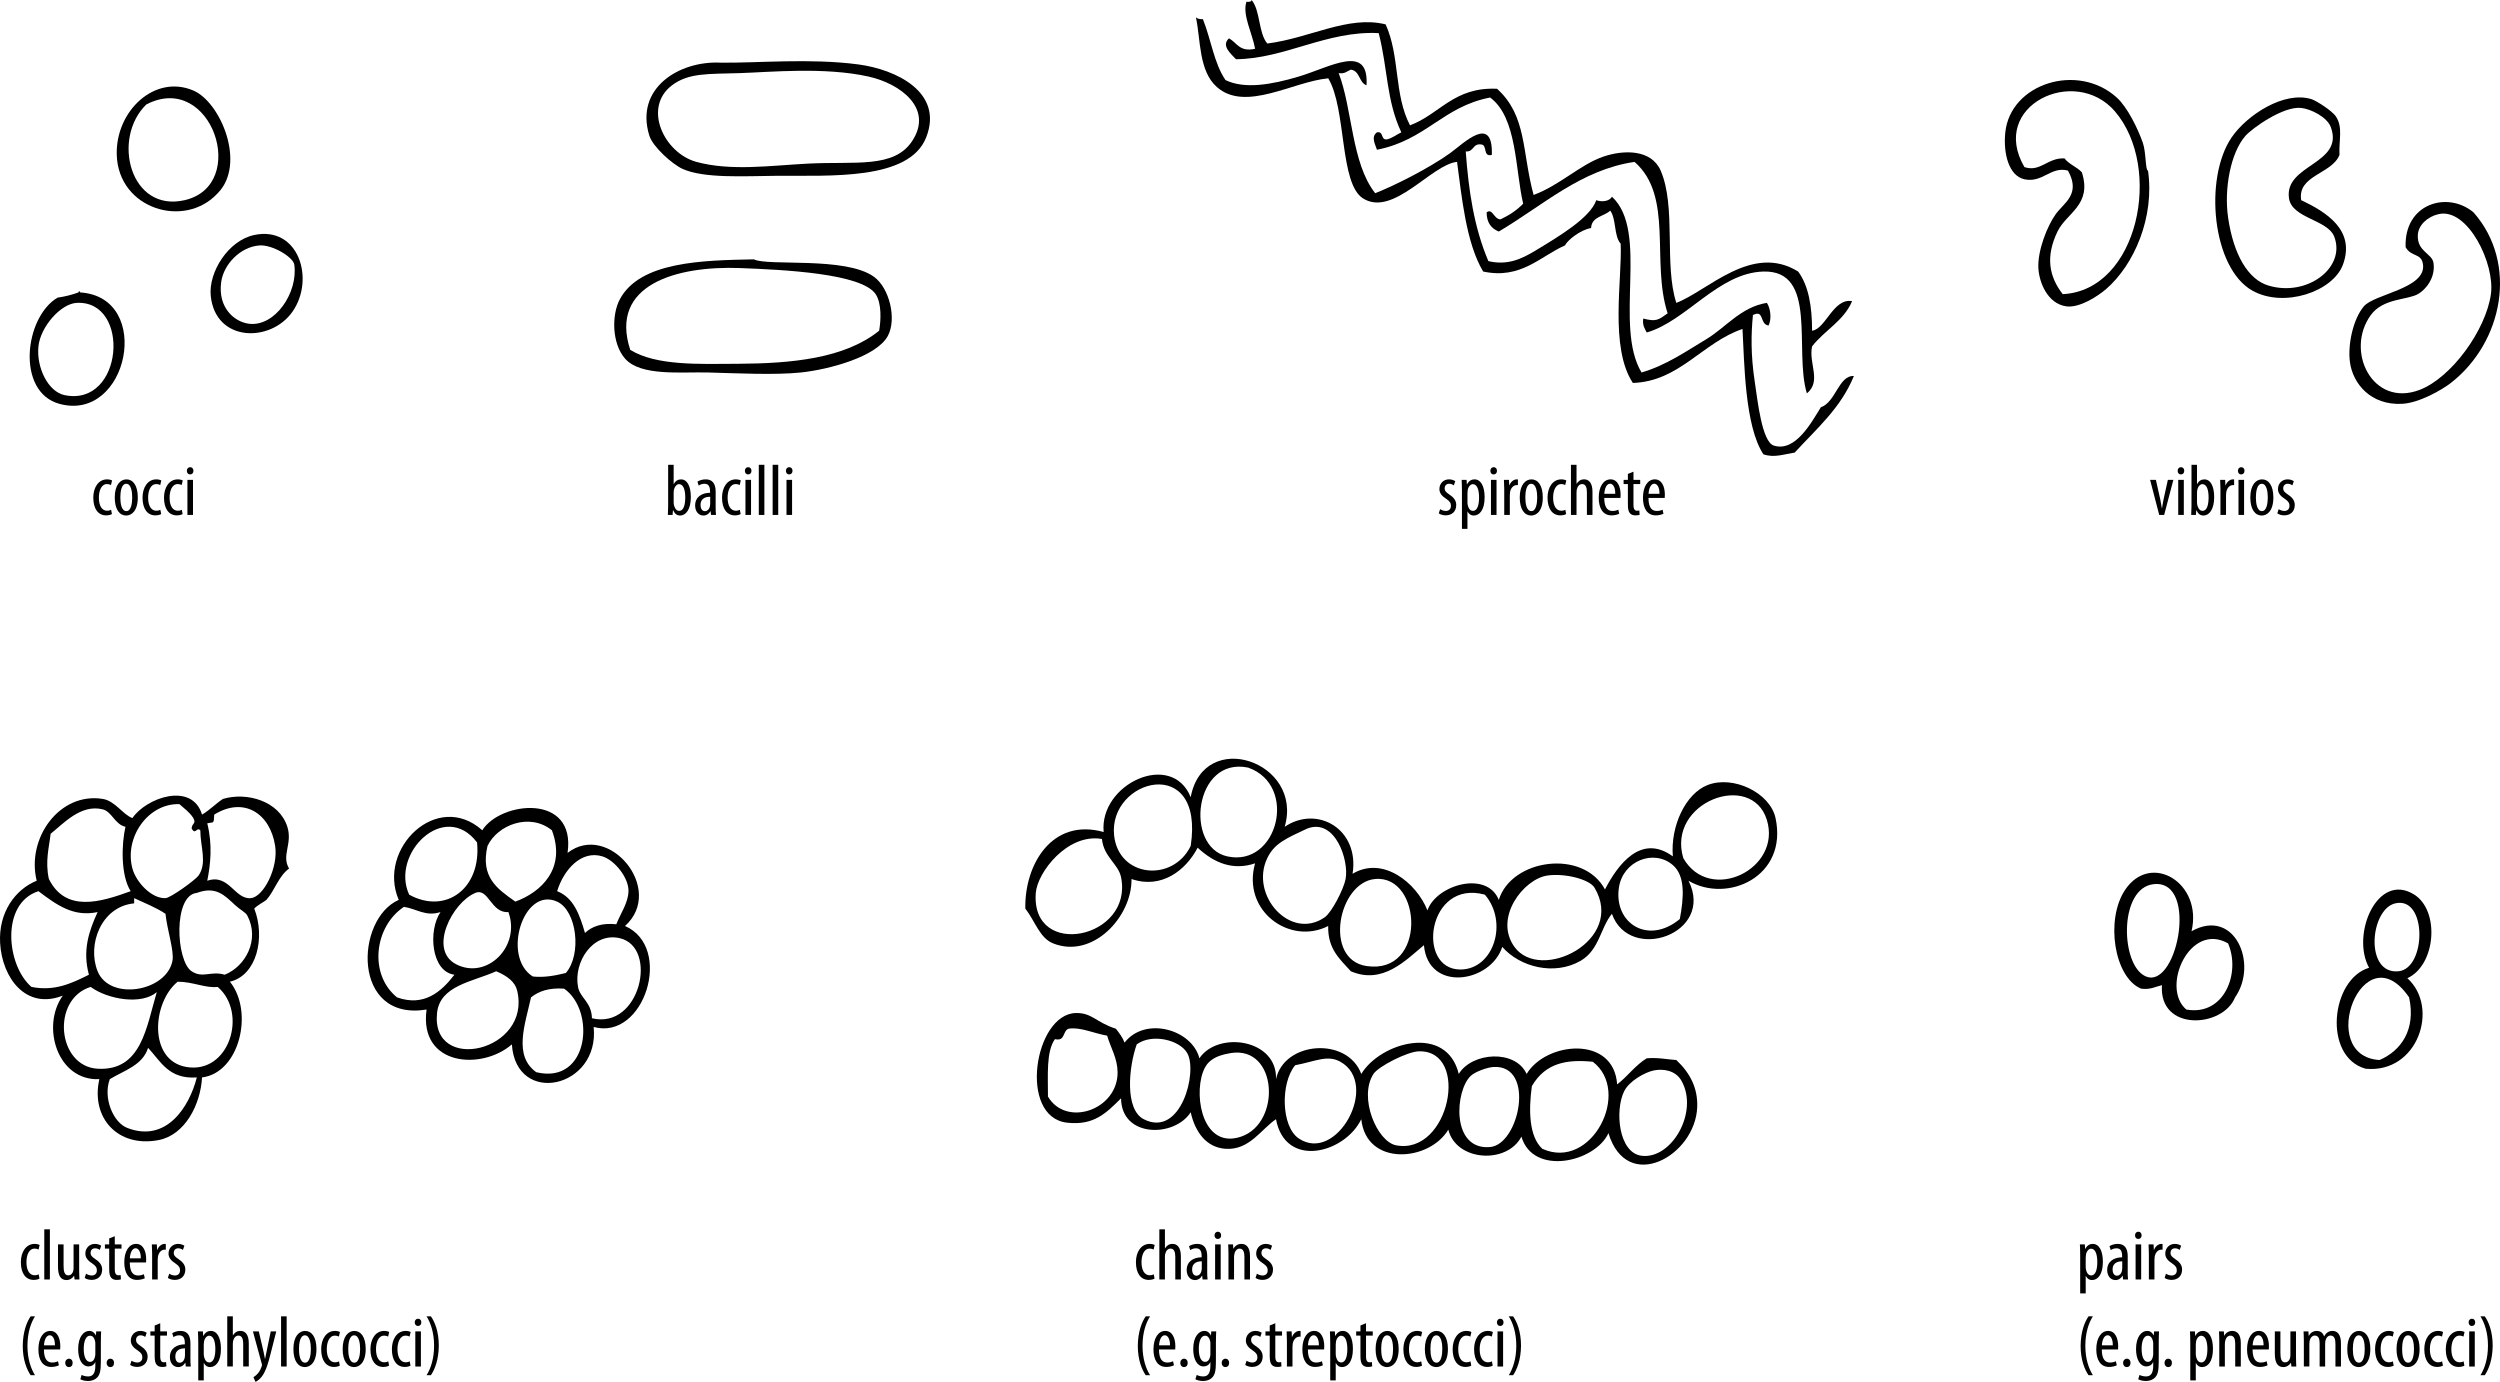 <?xml version="1.0" encoding="utf-8"?>
<!-- Generator: Adobe Illustrator 15.1.0, SVG Export Plug-In . SVG Version: 6.00 Build 0)  -->
<!DOCTYPE svg PUBLIC "-//W3C//DTD SVG 1.1//EN" "http://www.w3.org/Graphics/SVG/1.1/DTD/svg11.dtd">
<svg version="1.1" id="Layer_1" xmlns="http://www.w3.org/2000/svg" xmlns:xlink="http://www.w3.org/1999/xlink" x="0px" y="0px"
	 width="411.021px" height="227.191px" viewBox="0 0 411.021 227.191" enable-background="new 0 0 411.021 227.191"
	 xml:space="preserve">
<g>
	<g>
		<path d="M205.777,0c1.465,1.78,1.096,5.393,2.576,7.156c7.065-0.897,13.297-4.679,19.458-3.148
			c2.377,5.235,1.348,11.504,4.007,16.597c4.927-1.846,7.204-6.34,14.31-6.01c4.93,4.453,4.068,10.333,6.01,17.458
			c4.301-1.591,7.661-4.996,11.446-6.297c3.34-1.148,7.915-1.234,9.442,2.29c2.589,5.968,0.535,15.462,2.576,21.749
			c5.191-1.979,12.426-9.862,20.03-5.151c1.709,2.299,2.293,5.722,2.29,9.73c2.244-0.285,3.488-5.411,6.582-4.864
			c-1.392,3.283-4.552,4.796-6.582,7.439c-0.611,2.79,1.605,5.716-0.858,7.727c-2.143-7.043,1.882-20.282-7.153-20.032
			c-7.388,0.206-12.696,8.167-19.175,10.019c-0.325-0.629-0.736-1.171-0.571-2.29c2.136,0.557,2.487,0.229,4.008-0.858
			c-2.751-8.479,1.021-19.261-5.438-24.896c-8.783,1.271-15.034,7.141-22.319,11.446c-1.232-0.482-1.992-1.44-2.004-3.146
			c0.972-0.764,1.185,1.146,2.289,1.145c1.431-0.669,2.688-1.51,3.721-2.575c-1.32-5.562-0.979-14.199-5.438-17.455
			c-7.781,1.502-10.523,7-18.602,8.585c-0.317-0.963-1.007-2.129,0-2.862c1.179-0.227,0.539,1.37,1.718,1.144
			c0.895-0.25,1.511-0.776,2.289-1.144c-2.474-5.241-2.209-10.407-3.72-16.312c-8.537-0.432-15.394,4.218-23.466,4.292
			c-0.744-0.819-2.517-2.224-1.146-3.434c1.303,0.7,1.711,2.295,4.292,1.716c-0.488-2.646-2.124-5.582-1.431-7.726
			C205.325,0.312,205.729,0.335,205.777,0z"/>
		<path d="M196.62,2.863c0.254,0.222,0.646,0.308,1.145,0.285c1.32,3.26,1.846,7.312,3.72,10.017
			c3.109,1.521,7.537,0.767,12.02-0.572c5.268-1.573,11.594-5.521,11.16,1.431c-1.264-0.453-1.063-2.37-2.574-2.574
			c-0.619,0.238-0.978,0.74-2.004,0.571c2.292,5.924,2.078,14.773,6.009,19.746c3.154-1.243,8.759-4.049,12.307-6.582
			c2.157-1.54,7.093-6.578,6.867,0.287c-1.518,0.374-0.693-1.595-1.716-1.717c-1.467-0.228-1.214,1.266-2.576,1.144
			c0.477,6.419,1.336,12.402,3.72,18.029c3.118,0.744,5.426-0.326,7.728-1.718c3.859-2.331,9.021-5.391,10.017-8.299
			c0.796,0.317,2.144,0.246,2.575-0.572c6.193,5.734,0.229,21.159,4.864,28.903c4.099-1.202,7.333-3.493,10.589-5.438
			c3.271-1.955,5.73-5.325,10.016-6.01c0.58,0.849,0.829,2.579,0.286,3.721c-1.509-0.162-0.669-2.697-2.576-1.717
			c-0.301,3.067-0.371,6.484,0.287,10.875c0.487,3.244,1.188,9.972,3.148,10.587c3.583,1.128,6.247-3.93,7.726-6.295
			c2.487-0.873,2.923-5.252,5.438-5.151c-2.149,5.291-6.179,8.703-9.729,12.593c-1.683,0.253-3.399,0.912-5.15,0.284
			c-3.065-4.628-3.128-15.101-3.435-20.604c-6.582,2.229-10.396,8.636-18.028,8.872c-3.861-5.86-1.729-17.094-2.003-22.894
			c-1.131-1.256-0.7-4.068-1.717-5.438c-1.017,0.986-3.048,0.959-3.147,2.861c-1.86,0.339-3.881,2.027-4.293,2.86
			c-4.008,1.761-7.272,5.64-13.45,4.292c-2.838-4.73-3.54-12.492-4.292-18.027c-4.226,0.437-10.497,9.117-15.453,6.01
			c-3.904-2.45-2.699-14.696-5.724-19.746c-5.808,0.533-13.614,5.592-18.314,1.431C197.05,11.65,197.404,6.432,196.62,2.863z"/>
		<path d="M118.497,10.302c5.95,0.083,14.68-0.761,22.606,0.287c6.223,0.823,14.102,4.583,11.16,12.02
			c-2.819,7.127-15.896,6.22-24.61,6.295c-5.329,0.048-11.92,0.462-15.452-1.146c-1.659-0.754-4.87-3.617-5.438-5.438
			C104.306,14.442,111.735,9.952,118.497,10.302z M110.484,14.022c-4.866,3.685-1.289,11.146,4.007,12.593
			c5.662,1.547,12.188,0.606,18.313,0.286c7.826-0.409,14.171,0.833,17.17-3.72c3.547-5.387-1.976-9.432-7.155-10.589
			c-7.244-1.619-16.259-0.729-21.176-0.572C116.463,12.186,113.228,11.946,110.484,14.022z"/>
		<path d="M35.794,31.766c-5.426,5.907-16.327,2.625-16.599-6.295c-0.219-7.209,6.236-13.309,12.592-10.589
			C36.301,16.814,40.519,26.99,35.794,31.766z M30.356,32.91c10.718-2.463,4.417-21.304-6.295-15.739
			C18.306,22.763,21.396,34.97,30.356,32.91z"/>
		<path d="M395.505,40.637c-0.28-7.135,6.854-9.31,11.161-5.724c7.396,8.387,4.857,21.361-3.722,28.044
			c-1.465,1.141-5.206,3.291-8.012,3.435c-5.162,0.265-8.106-3.303-8.585-6.868c-0.377-2.818,0.503-7.041,2.289-9.157
			c1.736-2.06,10.229-2.905,9.729-6.867C398.121,41.546,396.448,42.318,395.505,40.637z M397.51,38.634
			c-0.143,2.726,2.337,3.022,2.574,4.577c0.373,2.447-1.286,4.438-2.574,5.15c-1.78,0.986-5.706,0.661-7.728,3.436
			c-4.288,5.887,0.259,15.25,8.013,12.306c5.219-1.981,10.911-9.829,11.731-15.74c0.7-5.032-3.82-14.232-8.584-13.163
			C399.129,35.607,397.594,36.984,397.51,38.634z"/>
		<path d="M41.804,38.634c7.27-1.528,10.024,7.227,6.296,12.59c-3.579,5.148-12.666,5.063-13.451-2.574
			C34.252,44.784,37.5,39.538,41.804,38.634z M36.367,46.36c-0.589,4.256,2.191,6.576,4.577,6.869
			c4.281,0.523,8.09-5.145,7.44-9.729c-0.171-1.211-3.577-3.3-5.723-3.148C39.522,40.573,36.769,43.448,36.367,46.36z"/>
		<path d="M123.934,42.639c2.333,1.171,15.067-0.509,19.746,2.862c2.57,1.852,3.781,6.964,2.289,9.729
			c-1.848,3.428-9.672,5.525-14.308,6.011c-4.238,0.442-10.447,0.13-15.167,0c-4.491-0.123-11.145,0.666-13.735-2.289
			c-2.155-2.457-2.227-7.149-0.859-9.73C105.214,42.971,115.566,42.808,123.934,42.639z M143.965,48.363
			c-2.284-3.421-15.2-4.022-22.321-4.292c-10.368-0.391-21.542,2.704-18.027,13.45c4.275,2.632,11.274,2.326,17.741,2.289
			c8.825-0.051,17.534-0.87,23.18-5.438C144.838,52.681,144.975,49.875,143.965,48.363z"/>
		<path d="M12.9,48.078c0.056-0.326,0.288-0.16,0.286,0c12.097,0.776,7.915,21.444-3.434,18.313
			c-7.127-1.968-5.749-14.229-0.287-17.457C10.716,48.752,11.852,48.458,12.9,48.078z M6.319,56.948
			c-0.355,3.512,1.613,7.458,4.292,8.013c9.703,2.013,10.951-15.615,2.005-15.167C9.971,49.926,6.643,53.752,6.319,56.948z"/>
		<path d="M211.214,135.93c5.373-3.62,12.326,0.399,11.161,7.728c5.006-3.002,10.527,1.527,12.306,6.009
			c1.487-4.212,9.778-6.604,11.732-1.716c2.099-6.775,13.879-8.401,17.456-1.719c2.106-4.073,5.935-9.253,11.159-5.437
			c-0.408-5.013,2.113-10.33,5.725-11.732c4.219-1.641,10.267,1.28,11.16,5.437c2.071,9.629-7.921,14.083-14.309,10.303
			c4.381,8.701-9.683,13.602-12.592,5.438c-1.888,2.275-2.06,5.94-5.151,7.727c-4.297,2.481-9.978,1.04-12.877-2.29
			c-1.908,5.927-12.182,7.535-12.879-0.285c-3.017,2.512-6.81,6.532-12.018,4.292c-1.755-1.966-3.812-3.63-3.721-7.439
			c-6.29,3.215-14.236-2.468-12.02-10.303c-3.573,1.188-6.636,0.028-9.444-2.574c-1.933,3.716-5.945,6.854-10.874,5.148
			c0.102,6.19-6.366,13.183-12.877,10.589c-2.229-0.888-2.964-3.65-4.578-5.723c-0.157-7.223,4.385-14.966,12.877-12.592
			c-0.742-7.915,11.2-13.453,14.309-5.725C197.904,119.611,214.345,125.217,211.214,135.93z M201.771,140.795
			c8.311,1.837,11.702-11.685,3.435-14.595C196.327,124.352,194.69,139.229,201.771,140.795z M183.17,137.361
			c0.754,6.944,9.681,7.738,12.591,1.718C198.089,123.787,182.157,128.046,183.17,137.361z M290.482,134.786
			c-2.524-8.116-16.494-2.925-13.735,6.295C281.078,148.666,293.003,142.884,290.482,134.786z M208.353,141.081
			c-2.933,6.093,3.817,13.645,9.443,9.729c1.156-0.805,3.118-4.626,3.434-6.297c0.578-3.055-1.702-10.044-6.295-8.298
			C211.452,137.844,209.529,138.637,208.353,141.081z M170.292,146.804c-0.831,10.987,16.071,7.553,14.021-2.575
			c-0.443-2.195-2.848-3.327-3.147-6.297C175.485,136.963,170.546,143.443,170.292,146.804z M275.029,142.226
			c-3.107-2.678-8.213-0.725-8.869,3.721c-0.862,5.812,4.78,9.494,10.015,5.149C276.843,147.541,277.102,144.012,275.029,142.226z
			 M248.988,155.675c4.279,5.924,18.323-1.056,13.164-9.729c-0.809-1.357-4.785-2.414-7.727-2.005
			C250.503,144.491,245.531,150.889,248.988,155.675z M224.663,158.824c9.961,1.494,9.188-14.993,1.431-14.311
			C219.98,145.054,217.554,157.756,224.663,158.824z M240.117,159.396c5.479-0.021,7.903-7.786,4.007-12.306
			C234.652,144.487,232.762,159.426,240.117,159.396z"/>
		<path d="M33.218,133.927c1.263-0.739,2.226-1.78,3.434-2.576c3.903-1.174,9.247,0.325,10.589,4.579
			c0.889,2.819-1.017,4.698,0.285,6.868c-1.721,1.235-2.34,3.573-3.72,5.151c-0.654,0.489-1.446,0.843-2.003,1.431
			c1.856,4.76,0.416,10.993-4.006,12.018c3.978,4.936,1.588,14.98-4.579,15.74c-0.242,4.396-2.751,9.458-7.154,10.303
			c-6.683,1.28-11.177-3.662-9.729-10.018c-6.927,0.312-9.612-8.718-6.01-13.735c-6.097,2.397-9.963-2.949-10.303-8.585
			c-0.31-5.146,2.539-8.906,6.011-10.302c-1.726-6.963,3.741-14.613,10.874-13.45c2.021,0.33,3.352,2.633,4.864,3.147
			C24.008,131.176,31.55,128.467,33.218,133.927z M31.788,134.499c-0.589-0.938-1.48-1.571-2.289-2.289
			c-5.1-0.182-9.114,5.428-7.728,10.589c0.579,2.154,3.07,4.952,5.438,4.864c0.835-0.03,4.946-3.01,5.437-3.722
			c1.445-2.093,0.292-4.71,0.286-7.438c-0.635-0.603-0.774,0.854-1.431-0.287C31.598,135.204,32.289,135.513,31.788,134.499z
			 M41.231,147.663c2.096-0.182,4.556-5.024,4.006-8.585c-0.827-5.372-5.161-8.159-10.016-5.15c-0.07,1.626-0.089,1.185-1.145,1.431
			c0.891,3.571,0.532,6.731,0,9.443C37.661,143.579,38.551,147.894,41.231,147.663z M16.907,133.068
			c-3.624-0.921-6.537,2.406-8.584,4.008c-0.234,2.168-0.937,4.511-0.287,7.438c2.789,5.572,8.5,3.802,13.449,2.005
			c-1.693-2.665-1.492-7.859-0.857-10.589C18.92,135.576,18.389,133.445,16.907,133.068z M6.319,146.519
			c-6.28,2.028-5.243,12.243-1.145,15.738c3.771,0.745,6.53-0.549,9.443-2.003c-1.071-3.994-0.021-7.125,1.431-10.302
			C12.035,150.809,9.289,148.746,6.319,146.519z M31.501,159.682c1.828,1.222,3.202-0.112,5.437,0.572
			c3.426-1.358,5.82-5.755,3.721-9.73c-0.295-0.556-1.149-0.924-2.004-1.716c-1.719-1.594-3.135-3.176-6.295-2.004
			C28.462,147.144,28.905,157.946,31.501,159.682z M22.058,148.521c-5.416,0.501-7.771,6.799-6.01,11.161
			c1.987,4.916,11.315,3.373,12.306-1.717c0.311-1.595-0.882-5.119-1.145-7.728c-1.537-1.038-3.398-1.754-5.151-2.575
			C22.058,147.95,22.058,148.235,22.058,148.521z M29.212,161.398c-4.211,3.434-4.843,12.95,1.431,14.022
			c7.063,1.209,10.146-8.881,5.151-13.163C33.789,162.498,31.788,161.412,29.212,161.398z M14.904,162.257
			c-6.523,2.021-5.5,13.075,1.145,13.45c7.224,0.407,8.007-6.845,9.729-12.592C23.243,165.27,17.716,164.312,14.904,162.257z
			 M18.052,177.423c-1.15,3.073,0.559,7.118,2.861,8.013c6.425,2.501,10.215-3.437,11.446-8.298
			c-4.619,0.328-5.937-2.647-8.013-4.864C23.432,175.173,20.418,175.975,18.052,177.423z"/>
		<path d="M93.313,140.222c6.749-5.231,16.123,6.007,9.444,12.021c8.012,3.483,3.176,18.895-5.151,16.598
			c1.025,10.069-12.779,13.108-13.45,2.861c-4.94,4.309-15.314,3.592-14.021-5.725c-12.355,2.012-11.762-14.893-4.578-18.026
			c-3.622-8.413,6.328-18.085,13.735-11.446C82.276,131.731,94.748,130.357,93.313,140.222z M90.738,136.503
			c-3.651-2.938-8.925-0.905-10.588,2.574c-1.179,5.08,1.494,6.997,4.579,9.156C88.944,146.687,93.117,142.832,90.738,136.503z
			 M78.433,138.506c-5.343-7.048-14.281,1.847-11.161,8.584C73.242,150.387,79.177,146.116,78.433,138.506z M103.329,146.519
			c0.058-2.188-2.256-5.099-4.292-5.724c-3.469-1.065-6.361,2.198-7.44,5.724c2.744,1.072,3.713,3.918,4.579,6.866
			c1.138-1.055,2.707-1.679,5.151-1.431C102.056,150.099,103.278,148.467,103.329,146.519z M78.146,146.804
			c-3.776,1.562-7.788,9.338-3.146,11.732c5.039,2.603,10.656-2.938,8.584-8.584C80.71,150.17,80.32,145.906,78.146,146.804z
			 M91.596,148.235c-5.553-2.523-9.146,9.079-4.006,12.306c1.709,0.192,3.478-0.081,5.438-0.572
			C95.696,156.897,94.831,149.707,91.596,148.235z M66.414,149.093c-4.849,3.198-5.848,11.058-1.145,14.882
			c4.413,1.58,7.263-0.889,9.443-3.721c-3.844-0.511-4.346-7.271-2.29-10.302C70.008,150.738,68.516,149.425,66.414,149.093z
			 M101.898,154.245c-4.423-1.032-7.632,3.92-6.868,8.013c0.343,1.832,2.222,2.47,2.29,5.151
			C105.267,169.328,108.274,155.732,101.898,154.245z M71.852,166.549c-1.044,10.09,15.626,6.33,13.163-3.72
			c-0.333-1.361-1.537-2.347-3.434-3.147C77.688,161.427,72.321,162.014,71.852,166.549z M87.304,163.975
			c-0.971,4.447-2.945,9.581,0.859,12.305c8.731,2.097,9.793-10.153,4.579-13.735C90.274,162.367,88.577,162.958,87.304,163.975z"/>
		<path d="M360.308,153.1c7.075-3.951,11.021,5.373,7.154,10.875c-1.997,5.022-12.538,5.686-12.021-2.003
			c-1.089,0.246-1.896,0.774-3.434,0.571c-4.405-1.825-5.938-11.382-2.575-16.312C353.65,140.047,362.169,145.145,360.308,153.1z
			 M352.295,160.254c5.449,3.672,9.494-15.851,1.716-14.881C348.512,146.059,348.621,157.78,352.295,160.254z M359.449,165.977
			c6.253,1.117,8.969-6.031,6.866-10.874C360.004,151.483,355.196,162.378,359.449,165.977z"/>
		<path d="M395.792,160.827c5.337,4.819,1.721,15.711-6.869,14.881c-7.034-1.959-5.753-14.709,0.574-16.599
			c-3.015-5.464,1.384-15.863,7.438-12.02C401.166,149.776,400.475,158.678,395.792,160.827z M394.361,159.682
			c4.564-0.479,4.711-12.403-0.571-11.161C389.623,149.5,388.732,160.272,394.361,159.682z M396.077,163.975
			c-7.528-11.013-15.444,9.66-4.864,10.302C394.747,172.764,397.232,169.294,396.077,163.975z"/>
		<path d="M339.988,28.045c-2.787-0.755-4.165,2.074-7.152,1.431c-2.544-0.547-3.518-4.194-3.147-7.726
			c0.838-8.01,11.878-11.523,18.313-5.724c1.775,1.601,3.501,5.172,4.294,7.439c0.562,1.606,0.409,4.636,0.856,4.579
			c1.103,7.676-2.276,15.478-6.866,19.459c-1.425,1.235-4.439,3.17-6.582,2.861c-3.107-0.445-4.465-4.001-4.579-6.296
			c-0.145-2.878,1.469-6.946,2.861-8.871C339.352,33.314,342.15,31.934,339.988,28.045z M347.716,18.315
			c-6.582-7.678-20.778-0.93-14.881,9.158c2.646,0.872,3.784-1.573,6.582-1.431c0.742,0.975,2.043,1.391,2.86,2.29
			c1.72,5.382-2.52,6.646-4.006,9.729c-1.978,4.103-1.419,7.379,0.859,10.302C351.556,47.734,355.656,27.58,347.716,18.315z"/>
		<path d="M384.631,25.47c-1.243,3.157-6.956,3.326-6.295,7.439c4.166,1.972,8.938,4.95,6.868,10.589
			c-1.646,4.471-9.714,7.182-14.882,4.292c-6.632-3.707-8.009-18.454-3.434-25.183c2.492-3.667,8.642-7.723,13.164-6.297
			c0.689,0.22,3.343,1.851,4.005,2.862C385.228,20.961,384.509,23.038,384.631,25.47z M372.898,46.932
			c6.361,1.955,12.824-2.908,10.874-8.013c-1.077-2.824-6.938-3.004-7.438-6.295c-0.858-5.617,9.146-5.592,6.867-11.733
			c-0.607-1.639-3.25-2.971-4.864-3.147c-2.967-0.328-8.1,3.378-9.158,4.579c-2.455,2.785-3.547,8.732-2.861,13.448
			C367.208,41.902,369.622,45.926,372.898,46.932z"/>
		<path d="M184.887,171.416c3.394-4.38,11.092-2.173,12.305,2.574c3.036-4.532,12.84-3.181,12.593,3.434
			c1.327-6.239,11.745-7.022,14.022-0.856c3.139-5.211,14.021-8.296,16.024,0c2.184-3.599,9.309-4.075,11.159,0
			c3.168-5.303,14.332-6.421,14.882,1.717c1.731-1.32,2.968-3.138,4.863-4.293c1.872-0.154,3.259,0.177,4.866,0.286
			c2.354,2.219,3.541,4.701,3.435,7.727c-0.287,8.023-11.54,14.345-14.596,4.293c-2.189,4.79-12.393,7.109-14.308,0.571
			c-2.347,4.562-10.705,4.105-12.021-1.145c-3.142,5.269-13.483,6.104-14.308-1.718c-2.68,5.593-12.478,8.212-14.023,0
			c-2.427,1.633-4.375,5.137-8.299,4.866c-3.046-0.211-4.958-2.6-5.723-6.011c-2.625,4.149-11.4,4.26-11.447-2.289
			c-2.435,2.408-4.441,4.504-8.871,4.007c-8.076-0.906-5.396-17.866,1.432-18.029c2.677-0.063,3.309,1.543,6.582,2.576
			C183.997,169.825,184.549,170.513,184.887,171.416z M175.729,169.125c-1.06,0.274-0.52,2.149-2.29,1.717
			c-1.46,2.069-1.132,5.927-1.145,9.443c3.012,5.11,11.501,2.179,11.447-4.007c-0.021-2.307-1.122-3.968-1.718-6.01
			C179.894,169.915,177.646,168.825,175.729,169.125z M188.035,184.005c6.108,3.14,8.921-7.803,7.154-10.874
			c-1.237-2.151-5.769-3.279-8.3-1.431C185.529,175.535,184.931,182.412,188.035,184.005z M225.809,176.567
			c-2.497,3.852,0.584,11.134,3.721,11.732c8.807,1.68,12.229-15.699,3.722-15.453C231.396,172.899,226.623,175.31,225.809,176.567z
			 M197.765,176.28c-1.542,4.382,0.185,12.682,6.295,10.588c6.646-2.274,5.994-14.972-1.717-13.735
			C199.514,173.585,198.35,174.616,197.765,176.28z M213.503,187.154c6.25,4.262,13.434-8.918,6.869-12.592
			c-2.131-1.191-4.086-0.064-7.441,0.573C210.489,178.12,210.647,185.207,213.503,187.154z M251.85,178.569
			c-0.547,3.99-0.47,8.279,1.718,10.304c8.14,3.674,14.729-9.44,8.299-14.311C257.679,174.15,254.108,174.687,251.85,178.569z
			 M241.834,176.852c-2.637,2.411-3.314,12.289,3.147,11.732c4.834-0.416,7.506-13.556,0.572-13.164
			C244.469,175.482,242.525,176.218,241.834,176.852z M267.017,179.428c-1.534,3.122-0.934,10.094,2.861,10.587
			c4.933,0.644,9.456-7.18,6.582-12.305c-1.011-1.804-3.113-2.021-4.578-1.718C270.466,176.289,267.869,177.693,267.017,179.428z"/>
	</g>
	<g>
		<path d="M18.4,84.519c-0.203,0.12-0.549,0.214-0.954,0.214c-1.263,0-2.109-1.013-2.109-2.92c0-1.655,0.835-3.002,2.276-3.002
			c0.311,0,0.644,0.083,0.811,0.18l-0.179,0.751c-0.119-0.061-0.357-0.155-0.656-0.155c-0.929,0-1.334,1.096-1.334,2.228
			c0,1.348,0.512,2.157,1.358,2.157c0.238,0,0.453-0.048,0.656-0.154L18.4,84.519z"/>
		<path d="M22.657,81.779c0,2.229-1.025,2.979-1.92,2.979c-1.035,0-1.87-0.94-1.87-2.966c0-2.099,0.941-2.979,1.931-2.979
			C21.834,78.811,22.657,79.776,22.657,81.779z M19.785,81.779c0,0.953,0.167,2.252,1.001,2.252c0.785,0,0.952-1.347,0.952-2.252
			c0-0.882-0.167-2.241-0.978-2.241C19.939,79.537,19.785,80.897,19.785,81.779z"/>
		<path d="M26.497,84.519c-0.203,0.12-0.548,0.214-0.953,0.214c-1.265,0-2.11-1.013-2.11-2.92c0-1.655,0.834-3.002,2.276-3.002
			c0.31,0,0.643,0.083,0.811,0.18l-0.179,0.751c-0.12-0.061-0.357-0.155-0.656-0.155c-0.93,0-1.335,1.096-1.335,2.228
			c0,1.348,0.512,2.157,1.359,2.157c0.239,0,0.453-0.048,0.656-0.154L26.497,84.519z"/>
		<path d="M30.026,84.519c-0.203,0.12-0.548,0.214-0.954,0.214c-1.263,0-2.109-1.013-2.109-2.92c0-1.655,0.835-3.002,2.276-3.002
			c0.311,0,0.644,0.083,0.812,0.18l-0.179,0.751c-0.119-0.061-0.357-0.155-0.656-0.155c-0.929,0-1.334,1.096-1.334,2.228
			c0,1.348,0.512,2.157,1.359,2.157c0.237,0,0.452-0.048,0.655-0.154L30.026,84.519z"/>
		<path d="M31.803,77.406c0,0.355-0.214,0.596-0.56,0.596c-0.299,0-0.524-0.239-0.524-0.596c0-0.358,0.239-0.598,0.536-0.598
			C31.589,76.808,31.803,77.046,31.803,77.406z M30.814,84.662v-5.769h0.917v5.769H30.814z"/>
	</g>
	<g>
		<path d="M109.849,76.415h0.905v3.171h0.023c0.299-0.572,0.728-0.774,1.229-0.774c0.905,0,1.573,1.024,1.573,2.92
			c0,2.073-0.858,3.025-1.751,3.025c-0.608,0-0.918-0.356-1.145-0.846h-0.047l-0.06,0.751H109.8
			c0.013-0.333,0.048-0.989,0.048-1.384L109.849,76.415L109.849,76.415z M110.754,82.636c0,0.131,0.012,0.25,0.036,0.357
			c0.214,0.846,0.607,1,0.87,1c0.738,0,1.001-1,1.001-2.229c0-1.155-0.274-2.168-1.025-2.168c-0.429,0-0.774,0.525-0.858,1.024
			c-0.012,0.132-0.023,0.264-0.023,0.395V82.636z"/>
		<path d="M117.657,83.35c0,0.441,0.011,0.942,0.06,1.312h-0.822l-0.06-0.608h-0.036c-0.25,0.441-0.656,0.703-1.156,0.703
			c-0.763,0-1.357-0.645-1.357-1.643c0-1.455,1.155-2.087,2.455-2.099v-0.18c0-0.773-0.202-1.3-0.918-1.3
			c-0.356,0-0.679,0.107-0.953,0.299l-0.202-0.645c0.25-0.179,0.773-0.381,1.346-0.381c1.156,0,1.646,0.751,1.646,2.037
			L117.657,83.35L117.657,83.35z M116.763,81.67c-0.477,0-1.585,0.095-1.585,1.347c0,0.764,0.381,1.024,0.703,1.024
			c0.405,0,0.739-0.297,0.846-0.868c0.023-0.108,0.036-0.229,0.036-0.335V81.67z"/>
		<path d="M121.771,84.519c-0.203,0.12-0.548,0.214-0.953,0.214c-1.264,0-2.109-1.013-2.109-2.92c0-1.655,0.834-3.002,2.275-3.002
			c0.311,0,0.645,0.083,0.812,0.18l-0.179,0.751c-0.12-0.061-0.357-0.155-0.656-0.155c-0.931,0-1.335,1.096-1.335,2.228
			c0,1.348,0.513,2.157,1.358,2.157c0.239,0,0.453-0.048,0.656-0.154L121.771,84.519z"/>
		<path d="M123.548,77.406c0,0.355-0.214,0.596-0.561,0.596c-0.298,0-0.524-0.239-0.524-0.596c0-0.358,0.239-0.598,0.537-0.598
			C123.334,76.808,123.548,77.046,123.548,77.406z M122.559,84.662v-5.769h0.918v5.769H122.559z"/>
		<path d="M124.752,76.415h0.917v8.247h-0.917V76.415z"/>
		<path d="M127.029,76.415h0.918v8.247h-0.918V76.415z"/>
		<path d="M130.295,77.406c0,0.355-0.214,0.596-0.561,0.596c-0.298,0-0.523-0.239-0.523-0.596c0-0.358,0.238-0.598,0.536-0.598
			C130.082,76.808,130.295,77.046,130.295,77.406z M129.307,84.662v-5.769h0.917v5.769H129.307z"/>
	</g>
	<g>
		<path d="M236.768,83.708c0.202,0.131,0.56,0.299,0.929,0.299c0.514,0,0.848-0.322,0.848-0.834c0-0.441-0.155-0.74-0.739-1.133
			c-0.751-0.479-1.155-0.979-1.155-1.633c0-0.942,0.689-1.598,1.583-1.598c0.454,0,0.788,0.154,1.026,0.298l-0.238,0.69
			c-0.226-0.154-0.465-0.263-0.773-0.263c-0.487,0-0.738,0.357-0.738,0.739s0.143,0.596,0.713,0.989
			c0.669,0.428,1.194,0.953,1.194,1.751c0,1.156-0.788,1.716-1.741,1.716c-0.416,0-0.882-0.131-1.132-0.333L236.768,83.708z"/>
		<path d="M240.356,80.694c0-0.882-0.036-1.395-0.049-1.8h0.812l0.047,0.739h0.022c0.323-0.608,0.774-0.822,1.229-0.822
			c1.013,0,1.668,1.062,1.668,2.954c0,2.146-0.882,2.991-1.787,2.991c-0.548,0-0.859-0.345-1.014-0.666h-0.022v2.859h-0.906
			L240.356,80.694L240.356,80.694z M241.263,82.553c0,0.166,0.011,0.333,0.046,0.476c0.182,0.822,0.597,0.966,0.849,0.966
			c0.763,0,1.013-1.049,1.013-2.203c0-1.192-0.287-2.193-1.024-2.193c-0.418,0-0.8,0.512-0.848,1.037
			c-0.023,0.131-0.034,0.285-0.034,0.441L241.263,82.553L241.263,82.553z"/>
		<path d="M246.115,77.406c0,0.355-0.217,0.596-0.562,0.596c-0.299,0-0.525-0.239-0.525-0.596c0-0.358,0.238-0.598,0.537-0.598
			C245.899,76.808,246.115,77.046,246.115,77.406z M245.125,84.662v-5.769h0.917v5.769H245.125z"/>
		<path d="M247.309,80.384c0-0.489-0.036-1.062-0.05-1.49h0.824l0.046,0.918h0.022c0.192-0.549,0.683-1.001,1.218-1.001
			c0.07,0,0.131,0,0.19,0.013v0.93c-0.061,0-0.12,0-0.19,0c-0.585,0-1.014,0.535-1.108,1.189c-0.023,0.156-0.035,0.335-0.035,0.525
			v3.193h-0.917V80.384L247.309,80.384z"/>
		<path d="M253.648,81.779c0,2.229-1.023,2.979-1.918,2.979c-1.036,0-1.872-0.94-1.872-2.966c0-2.099,0.943-2.979,1.933-2.979
			C252.828,78.811,253.648,79.776,253.648,81.779z M250.777,81.779c0,0.953,0.167,2.252,1.001,2.252
			c0.787,0,0.953-1.347,0.953-2.252c0-0.882-0.166-2.241-0.978-2.241C250.933,79.537,250.777,80.897,250.777,81.779z"/>
		<path d="M257.488,84.519c-0.201,0.12-0.547,0.214-0.951,0.214c-1.264,0-2.11-1.013-2.11-2.92c0-1.655,0.836-3.002,2.276-3.002
			c0.311,0,0.644,0.083,0.81,0.18l-0.178,0.751c-0.119-0.061-0.358-0.155-0.655-0.155c-0.93,0-1.336,1.096-1.336,2.228
			c0,1.348,0.513,2.157,1.359,2.157c0.238,0,0.452-0.048,0.654-0.154L257.488,84.519z"/>
		<path d="M258.277,76.415h0.917v3.11h0.024c0.119-0.202,0.299-0.382,0.488-0.513c0.203-0.131,0.441-0.202,0.763-0.202
			c0.728,0,1.348,0.571,1.348,2.025v3.825H260.9v-3.72c0-0.702-0.155-1.356-0.775-1.356c-0.43,0-0.749,0.31-0.895,0.918
			c-0.023,0.118-0.036,0.285-0.036,0.428v3.73h-0.917V76.415L258.277,76.415z"/>
		<path d="M263.75,81.862c0,1.775,0.704,2.146,1.358,2.146c0.404,0,0.728-0.097,0.952-0.216l0.155,0.668
			c-0.321,0.166-0.812,0.272-1.274,0.272c-1.382,0-2.098-1.132-2.098-2.895c0-1.86,0.798-3.027,1.953-3.027
			c1.169,0,1.645,1.238,1.645,2.526c0,0.226-0.012,0.382-0.021,0.523L263.75,81.862L263.75,81.862z M265.561,81.182
			c0.015-1.145-0.416-1.656-0.854-1.656c-0.608,0-0.907,0.87-0.943,1.656H265.561z"/>
		<path d="M268.556,77.547v1.347h1.106v0.691h-1.106v3.432c0,0.751,0.263,0.953,0.595,0.953c0.155,0,0.274-0.012,0.369-0.034
			l0.048,0.703c-0.167,0.061-0.381,0.094-0.68,0.094c-0.369,0-0.688-0.094-0.905-0.345c-0.237-0.262-0.345-0.656-0.345-1.454v-3.349
			h-0.703v-0.691h0.703v-0.977L268.556,77.547z"/>
		<path d="M271.024,81.862c0,1.775,0.702,2.146,1.356,2.146c0.406,0,0.729-0.097,0.955-0.216l0.153,0.668
			c-0.32,0.166-0.81,0.272-1.274,0.272c-1.382,0-2.097-1.132-2.097-2.895c0-1.86,0.799-3.027,1.953-3.027
			c1.168,0,1.646,1.238,1.646,2.526c0,0.226-0.012,0.382-0.023,0.523L271.024,81.862L271.024,81.862z M272.835,81.182
			c0.012-1.145-0.417-1.656-0.858-1.656c-0.607,0-0.905,0.87-0.939,1.656H272.835z"/>
	</g>
	<g>
		<path d="M354.446,78.894l0.729,3.241c0.083,0.393,0.178,0.906,0.251,1.406h0.034c0.062-0.478,0.156-0.965,0.239-1.406l0.716-3.241
			h0.904l-1.514,5.769h-0.811l-1.501-5.769H354.446z"/>
		<path d="M359.108,77.406c0,0.355-0.214,0.596-0.561,0.596c-0.297,0-0.523-0.239-0.523-0.596c0-0.358,0.238-0.598,0.535-0.598
			C358.895,76.808,359.108,77.046,359.108,77.406z M358.12,84.662v-5.769h0.917v5.769H358.12z"/>
		<path d="M360.301,76.415h0.905v3.171h0.023c0.299-0.572,0.728-0.774,1.228-0.774c0.905,0,1.573,1.024,1.573,2.92
			c0,2.073-0.856,3.025-1.751,3.025c-0.607,0-0.919-0.356-1.145-0.846h-0.048l-0.061,0.751h-0.773
			c0.012-0.333,0.047-0.989,0.047-1.384L360.301,76.415L360.301,76.415z M361.206,82.636c0,0.131,0.013,0.25,0.038,0.357
			c0.212,0.846,0.605,1,0.867,1c0.738,0,1-1,1-2.229c0-1.155-0.272-2.168-1.023-2.168c-0.428,0-0.774,0.525-0.857,1.024
			c-0.012,0.132-0.023,0.264-0.023,0.395L361.206,82.636L361.206,82.636z"/>
		<path d="M365.059,80.384c0-0.489-0.036-1.062-0.048-1.49h0.822l0.048,0.918h0.022c0.192-0.549,0.681-1.001,1.218-1.001
			c0.069,0,0.131,0,0.188,0.013v0.93c-0.059,0-0.119,0-0.188,0c-0.585,0-1.014,0.535-1.109,1.189
			c-0.023,0.156-0.035,0.335-0.035,0.525v3.193h-0.918V80.384z"/>
		<path d="M369.016,77.406c0,0.355-0.214,0.596-0.559,0.596c-0.3,0-0.525-0.239-0.525-0.596c0-0.358,0.239-0.598,0.537-0.598
			C368.802,76.808,369.016,77.046,369.016,77.406z M368.026,84.662v-5.769h0.919v5.769H368.026z"/>
		<path d="M373.761,81.779c0,2.229-1.025,2.979-1.919,2.979c-1.037,0-1.871-0.94-1.871-2.966c0-2.099,0.94-2.979,1.931-2.979
			C372.938,78.811,373.761,79.776,373.761,81.779z M370.888,81.779c0,0.953,0.166,2.252,1.002,2.252
			c0.786,0,0.953-1.347,0.953-2.252c0-0.882-0.167-2.241-0.977-2.241C371.042,79.537,370.888,80.897,370.888,81.779z"/>
		<path d="M374.632,83.708c0.203,0.131,0.562,0.299,0.932,0.299c0.513,0,0.845-0.322,0.845-0.834c0-0.441-0.154-0.74-0.738-1.133
			c-0.751-0.479-1.155-0.979-1.155-1.633c0-0.942,0.691-1.598,1.585-1.598c0.453,0,0.786,0.154,1.024,0.298l-0.238,0.69
			c-0.229-0.154-0.465-0.263-0.774-0.263c-0.488,0-0.738,0.357-0.738,0.739s0.143,0.596,0.716,0.989
			c0.667,0.428,1.189,0.953,1.189,1.751c0,1.156-0.784,1.716-1.738,1.716c-0.418,0-0.883-0.131-1.133-0.333L374.632,83.708z"/>
	</g>
	<g>
		<path d="M6.493,210.215c-0.203,0.119-0.55,0.214-0.953,0.214c-1.265,0-2.11-1.013-2.11-2.92c0-1.656,0.834-3.003,2.276-3.003
			c0.31,0,0.643,0.083,0.81,0.18l-0.178,0.751c-0.12-0.06-0.357-0.155-0.656-0.155c-0.93,0-1.335,1.096-1.335,2.229
			c0,1.347,0.512,2.157,1.359,2.157c0.237,0,0.453-0.048,0.655-0.154L6.493,210.215z"/>
		<path d="M7.281,202.111h0.919v8.247H7.281V202.111z"/>
		<path d="M13.014,208.785c0,0.632,0.036,1.144,0.047,1.572h-0.798l-0.071-0.607h-0.023c-0.167,0.286-0.608,0.703-1.228,0.703
			c-1.001,0-1.405-0.786-1.405-2.217v-3.646h0.917v3.517c0,0.905,0.144,1.572,0.774,1.572c0.537,0,0.774-0.501,0.823-0.763
			c0.036-0.154,0.047-0.334,0.047-0.524v-3.802h0.917V208.785z"/>
		<path d="M14.149,209.405c0.203,0.132,0.561,0.299,0.931,0.299c0.513,0,0.846-0.321,0.846-0.834c0-0.44-0.155-0.739-0.739-1.133
			c-0.751-0.478-1.155-0.979-1.155-1.634c0-0.94,0.69-1.597,1.585-1.597c0.453,0,0.786,0.154,1.024,0.299l-0.238,0.689
			c-0.227-0.154-0.464-0.263-0.773-0.263c-0.488,0-0.739,0.358-0.739,0.739c0,0.382,0.144,0.596,0.714,0.99
			c0.667,0.428,1.192,0.953,1.192,1.751c0,1.155-0.787,1.716-1.74,1.716c-0.417,0-0.882-0.131-1.132-0.333L14.149,209.405z"/>
		<path d="M18.871,203.243v1.347h1.106v0.691h-1.106v3.433c0,0.751,0.262,0.953,0.595,0.953c0.155,0,0.274-0.013,0.37-0.035
			l0.047,0.703c-0.167,0.06-0.381,0.095-0.679,0.095c-0.37,0-0.691-0.095-0.905-0.345c-0.239-0.264-0.346-0.657-0.346-1.454v-3.35
			h-0.704v-0.691h0.704v-0.978L18.871,203.243z"/>
		<path d="M21.339,207.557c0,1.776,0.703,2.146,1.357,2.146c0.406,0,0.728-0.097,0.954-0.217l0.155,0.67
			c-0.321,0.166-0.81,0.272-1.275,0.272c-1.382,0-2.097-1.133-2.097-2.896c0-1.859,0.798-3.027,1.954-3.027
			c1.168,0,1.646,1.239,1.646,2.527c0,0.226-0.013,0.381-0.023,0.522L21.339,207.557L21.339,207.557z M23.149,206.877
			c0.014-1.145-0.417-1.656-0.856-1.656c-0.608,0-0.906,0.87-0.942,1.656H23.149z"/>
		<path d="M25.011,206.08c0-0.488-0.036-1.062-0.048-1.49h0.822l0.048,0.919h0.022c0.19-0.549,0.681-1.002,1.216-1.002
			c0.071,0,0.132,0,0.19,0.012v0.931c-0.06,0-0.119,0-0.19,0c-0.584,0-1.013,0.535-1.107,1.19c-0.024,0.155-0.036,0.334-0.036,0.525
			v3.192H25.01L25.011,206.08L25.011,206.08z"/>
		<path d="M27.825,209.405c0.202,0.132,0.561,0.299,0.93,0.299c0.512,0,0.846-0.321,0.846-0.834c0-0.44-0.155-0.739-0.739-1.133
			c-0.751-0.478-1.155-0.979-1.155-1.634c0-0.94,0.69-1.597,1.584-1.597c0.453,0,0.787,0.154,1.024,0.299l-0.238,0.689
			c-0.227-0.154-0.465-0.263-0.774-0.263c-0.488,0-0.739,0.358-0.739,0.739c0,0.382,0.144,0.596,0.715,0.99
			c0.667,0.428,1.192,0.953,1.192,1.751c0,1.155-0.787,1.716-1.74,1.716c-0.417,0-0.882-0.131-1.132-0.333L27.825,209.405z"/>
		<path d="M5.753,216.418c-0.679,1.072-1.239,2.682-1.239,4.852c0,2.132,0.561,3.74,1.239,4.826H5.039
			c-0.62-0.906-1.299-2.504-1.299-4.84c0.023-2.334,0.679-3.944,1.299-4.838H5.753L5.753,216.418z"/>
		<path d="M7.22,221.865c0,1.775,0.704,2.146,1.359,2.146c0.404,0,0.727-0.096,0.954-0.215l0.154,0.668
			c-0.321,0.166-0.81,0.272-1.274,0.272c-1.384,0-2.099-1.133-2.099-2.895c0-1.86,0.798-3.028,1.955-3.028
			c1.167,0,1.645,1.239,1.645,2.527c0,0.226-0.013,0.381-0.024,0.522H7.22V221.865z M9.033,221.185
			c0.012-1.144-0.418-1.656-0.859-1.656c-0.608,0-0.905,0.87-0.941,1.656H9.033z"/>
		<path d="M10.727,224.07c0-0.404,0.274-0.69,0.608-0.69c0.356,0,0.607,0.273,0.607,0.69s-0.227,0.69-0.619,0.69
			C10.99,224.76,10.727,224.487,10.727,224.07z"/>
		<path d="M16.58,223.926c0,1.514-0.191,2.086-0.572,2.515c-0.346,0.383-0.882,0.607-1.538,0.607c-0.488,0-0.965-0.118-1.263-0.285
			l0.214-0.715c0.227,0.119,0.607,0.25,1.073,0.25c0.727,0,1.18-0.452,1.18-1.764v-0.584H15.65c-0.19,0.452-0.619,0.702-1.107,0.702
			c-1.025,0-1.692-1.154-1.692-2.849c0-2.12,0.965-2.991,1.824-2.991c0.606,0,0.894,0.405,1.073,0.728h0.022l0.048-0.645h0.811
			c-0.012,0.395-0.047,0.905-0.047,1.801L16.58,223.926L16.58,223.926z M15.673,220.888c0-0.144-0.012-0.298-0.047-0.417
			c-0.096-0.394-0.311-0.871-0.834-0.871c-0.668,0-1.025,0.895-1.025,2.169c0,1.466,0.465,2.134,1.025,2.134
			c0.285,0,0.644-0.131,0.821-0.821c0.049-0.18,0.061-0.358,0.061-0.524L15.673,220.888L15.673,220.888z"/>
		<path d="M17.534,224.07c0-0.404,0.273-0.69,0.607-0.69c0.357,0,0.608,0.273,0.608,0.69s-0.228,0.69-0.62,0.69
			C17.797,224.76,17.534,224.487,17.534,224.07z"/>
		<path d="M21.624,223.712c0.203,0.131,0.561,0.298,0.93,0.298c0.512,0,0.846-0.321,0.846-0.834c0-0.44-0.154-0.739-0.738-1.132
			c-0.751-0.479-1.156-0.979-1.156-1.634c0-0.941,0.689-1.598,1.585-1.598c0.453,0,0.786,0.154,1.025,0.299l-0.239,0.689
			c-0.228-0.154-0.464-0.262-0.774-0.262c-0.489,0-0.739,0.357-0.739,0.738c0,0.383,0.144,0.597,0.716,0.99
			c0.667,0.428,1.191,0.953,1.191,1.751c0,1.155-0.787,1.716-1.74,1.716c-0.417,0-0.882-0.131-1.133-0.333L21.624,223.712z"/>
		<path d="M26.345,217.551v1.346h1.108v0.691h-1.108v3.433c0,0.751,0.263,0.953,0.596,0.953c0.155,0,0.274-0.012,0.37-0.035
			l0.047,0.703c-0.167,0.061-0.381,0.095-0.679,0.095c-0.37,0-0.691-0.095-0.906-0.345c-0.237-0.263-0.345-0.656-0.345-1.454v-3.35
			h-0.703v-0.691h0.703v-0.977L26.345,217.551z"/>
		<path d="M31.304,223.354c0,0.441,0.012,0.941,0.06,1.312h-0.821l-0.061-0.608h-0.036c-0.25,0.441-0.655,0.703-1.155,0.703
			c-0.764,0-1.359-0.644-1.359-1.644c0-1.454,1.156-2.086,2.455-2.099v-0.179c0-0.774-0.203-1.3-0.918-1.3
			c-0.357,0-0.679,0.106-0.953,0.299l-0.203-0.645c0.25-0.18,0.774-0.382,1.348-0.382c1.155,0,1.645,0.751,1.645,2.038V223.354z
			 M30.411,221.674c-0.478,0-1.585,0.095-1.585,1.347c0,0.764,0.381,1.024,0.702,1.024c0.405,0,0.739-0.297,0.848-0.869
			c0.022-0.107,0.036-0.227,0.036-0.335L30.411,221.674L30.411,221.674z"/>
		<path d="M32.594,220.698c0-0.883-0.036-1.396-0.048-1.802h0.811l0.047,0.739h0.024c0.322-0.608,0.775-0.822,1.228-0.822
			c1.014,0,1.669,1.062,1.669,2.955c0,2.146-0.883,2.991-1.788,2.991c-0.549,0-0.858-0.345-1.014-0.667h-0.023v2.86h-0.905V220.698z
			 M33.499,222.556c0,0.166,0.013,0.334,0.048,0.478c0.178,0.821,0.596,0.965,0.846,0.965c0.763,0,1.012-1.048,1.012-2.204
			c0-1.191-0.285-2.193-1.023-2.193c-0.417,0-0.798,0.514-0.847,1.038c-0.023,0.131-0.036,0.285-0.036,0.44L33.499,222.556
			L33.499,222.556z"/>
		<path d="M37.363,216.418h0.917v3.109h0.024c0.119-0.201,0.297-0.381,0.488-0.513c0.203-0.131,0.44-0.202,0.763-0.202
			c0.728,0,1.347,0.572,1.347,2.026v3.825h-0.918v-3.72c0-0.702-0.154-1.357-0.774-1.357c-0.43,0-0.75,0.311-0.895,0.919
			c-0.022,0.117-0.036,0.285-0.036,0.428v3.73h-0.917L37.363,216.418L37.363,216.418z"/>
		<path d="M42.55,218.897l0.774,3.313c0.095,0.454,0.154,0.822,0.238,1.19h0.023c0.06-0.333,0.155-0.763,0.239-1.179l0.69-3.326
			h0.905l-0.941,3.707c-0.357,1.441-0.763,2.836-1.43,3.718c-0.405,0.514-0.834,0.774-1.037,0.87l-0.345-0.773
			c0.273-0.155,0.56-0.405,0.821-0.729c0.239-0.31,0.418-0.69,0.513-0.977c0.048-0.131,0.07-0.202,0.07-0.287
			c0-0.07-0.012-0.143-0.035-0.214l-1.453-5.315L42.55,218.897L42.55,218.897z"/>
		<path d="M46.211,216.418h0.917v8.247h-0.917V216.418z"/>
		<path d="M52.028,221.782c0,2.229-1.024,2.979-1.919,2.979c-1.037,0-1.871-0.94-1.871-2.967c0-2.097,0.942-2.979,1.932-2.979
			C51.206,218.814,52.028,219.78,52.028,221.782z M49.155,221.782c0,0.953,0.167,2.252,1.001,2.252c0.786,0,0.954-1.348,0.954-2.252
			c0-0.883-0.167-2.241-0.978-2.241C49.311,219.541,49.155,220.9,49.155,221.782z"/>
		<path d="M55.868,224.523c-0.203,0.119-0.549,0.214-0.954,0.214c-1.264,0-2.11-1.013-2.11-2.92c0-1.655,0.835-3.003,2.277-3.003
			c0.31,0,0.643,0.083,0.811,0.181l-0.179,0.751c-0.119-0.061-0.357-0.156-0.656-0.156c-0.929,0-1.334,1.097-1.334,2.229
			c0,1.348,0.512,2.157,1.359,2.157c0.237,0,0.453-0.048,0.654-0.154L55.868,224.523z"/>
		<path d="M60.124,221.782c0,2.229-1.025,2.979-1.919,2.979c-1.036,0-1.871-0.94-1.871-2.967c0-2.097,0.941-2.979,1.931-2.979
			C59.302,218.814,60.124,219.78,60.124,221.782z M57.252,221.782c0,0.953,0.167,2.252,1.001,2.252c0.787,0,0.954-1.348,0.954-2.252
			c0-0.883-0.167-2.241-0.979-2.241C57.407,219.541,57.252,220.9,57.252,221.782z"/>
		<path d="M63.964,224.523c-0.203,0.119-0.549,0.214-0.953,0.214c-1.264,0-2.11-1.013-2.11-2.92c0-1.655,0.834-3.003,2.276-3.003
			c0.31,0,0.643,0.083,0.81,0.181l-0.178,0.751c-0.12-0.061-0.356-0.156-0.656-0.156c-0.93,0-1.335,1.097-1.335,2.229
			c0,1.348,0.513,2.157,1.359,2.157c0.238,0,0.453-0.048,0.656-0.154L63.964,224.523z"/>
		<path d="M67.493,224.523c-0.203,0.119-0.549,0.214-0.953,0.214c-1.265,0-2.11-1.013-2.11-2.92c0-1.655,0.835-3.003,2.276-3.003
			c0.31,0,0.644,0.083,0.811,0.181l-0.179,0.751c-0.12-0.061-0.357-0.156-0.656-0.156c-0.929,0-1.335,1.097-1.335,2.229
			c0,1.348,0.513,2.157,1.359,2.157c0.238,0,0.453-0.048,0.655-0.154L67.493,224.523z"/>
		<path d="M69.27,217.409c0,0.355-0.214,0.595-0.56,0.595c-0.298,0-0.525-0.238-0.525-0.595c0-0.358,0.239-0.599,0.537-0.599
			C69.056,216.811,69.27,217.05,69.27,217.409z M68.281,224.666v-5.77h0.919v5.77H68.281z"/>
		<path d="M70.129,226.096c0.68-1.072,1.239-2.706,1.239-4.852s-0.561-3.754-1.239-4.826h0.715c0.619,0.882,1.299,2.467,1.299,4.826
			c-0.023,2.358-0.68,3.934-1.299,4.852H70.129z"/>
	</g>
	<g>
		<path d="M189.818,210.215c-0.203,0.119-0.549,0.214-0.954,0.214c-1.263,0-2.108-1.013-2.108-2.92c0-1.656,0.834-3.003,2.275-3.003
			c0.311,0,0.644,0.083,0.811,0.18l-0.179,0.751c-0.119-0.06-0.357-0.155-0.655-0.155c-0.93,0-1.335,1.096-1.335,2.229
			c0,1.347,0.512,2.157,1.358,2.157c0.238,0,0.453-0.048,0.656-0.154L189.818,210.215z"/>
		<path d="M190.606,202.111h0.918v3.11h0.024c0.119-0.202,0.297-0.381,0.488-0.513c0.202-0.131,0.44-0.202,0.763-0.202
			c0.727,0,1.347,0.572,1.347,2.026v3.824h-0.918v-3.719c0-0.703-0.154-1.358-0.774-1.358c-0.43,0-0.75,0.312-0.895,0.92
			c-0.023,0.116-0.036,0.284-0.036,0.428v3.729h-0.918L190.606,202.111L190.606,202.111z"/>
		<path d="M198.474,209.046c0,0.439,0.012,0.94,0.061,1.312h-0.823l-0.061-0.607h-0.035c-0.25,0.439-0.656,0.703-1.156,0.703
			c-0.764,0-1.358-0.645-1.358-1.645c0-1.454,1.155-2.086,2.455-2.098v-0.179c0-0.774-0.202-1.301-0.918-1.301
			c-0.357,0-0.679,0.107-0.953,0.3l-0.202-0.645c0.25-0.18,0.774-0.382,1.347-0.382c1.155,0,1.645,0.751,1.645,2.038V209.046z
			 M197.581,207.367c-0.478,0-1.585,0.095-1.585,1.347c0,0.763,0.381,1.023,0.703,1.023c0.404,0,0.738-0.297,0.846-0.868
			c0.022-0.107,0.036-0.228,0.036-0.335V207.367L197.581,207.367z"/>
		<path d="M200.765,203.1c0,0.357-0.214,0.596-0.56,0.596c-0.298,0-0.525-0.237-0.525-0.596c0-0.357,0.239-0.597,0.537-0.597
			C200.551,202.503,200.765,202.743,200.765,203.1z M199.775,210.358v-5.769h0.918v5.769H199.775z"/>
		<path d="M201.969,206.08c0-0.681-0.035-1.024-0.047-1.49h0.798l0.047,0.703h0.024c0.25-0.464,0.715-0.786,1.322-0.786
			c0.799,0,1.396,0.584,1.396,1.979v3.873h-0.917v-3.706c0-0.69-0.131-1.37-0.798-1.37c-0.381,0-0.751,0.32-0.858,0.931
			c-0.036,0.143-0.048,0.321-0.048,0.522v3.623h-0.918L201.969,206.08L201.969,206.08z"/>
		<path d="M206.644,209.405c0.203,0.132,0.561,0.299,0.931,0.299c0.513,0,0.846-0.321,0.846-0.834c0-0.44-0.155-0.739-0.738-1.133
			c-0.751-0.478-1.156-0.979-1.156-1.634c0-0.94,0.69-1.597,1.585-1.597c0.453,0,0.786,0.154,1.025,0.299l-0.239,0.689
			c-0.227-0.154-0.464-0.263-0.773-0.263c-0.489,0-0.739,0.358-0.739,0.739c0,0.382,0.143,0.596,0.715,0.99
			c0.667,0.428,1.192,0.953,1.192,1.751c0,1.155-0.787,1.716-1.74,1.716c-0.417,0-0.882-0.131-1.132-0.333L206.644,209.405z"/>
		<path d="M189.079,216.418c-0.68,1.072-1.239,2.682-1.239,4.852c0,2.132,0.56,3.74,1.239,4.826h-0.716
			c-0.619-0.906-1.299-2.504-1.299-4.84c0.024-2.334,0.68-3.944,1.299-4.838H189.079L189.079,216.418z"/>
		<path d="M190.546,221.865c0,1.775,0.704,2.146,1.358,2.146c0.405,0,0.728-0.096,0.954-0.215l0.155,0.668
			c-0.322,0.166-0.81,0.272-1.275,0.272c-1.383,0-2.098-1.133-2.098-2.895c0-1.86,0.798-3.028,1.955-3.028
			c1.167,0,1.644,1.239,1.644,2.527c0,0.226-0.012,0.381-0.023,0.522h-2.67V221.865z M192.358,221.185
			c0.012-1.144-0.418-1.656-0.858-1.656c-0.608,0-0.905,0.87-0.941,1.656H192.358z"/>
		<path d="M194.052,224.07c0-0.404,0.274-0.69,0.608-0.69c0.356,0,0.607,0.273,0.607,0.69s-0.227,0.69-0.62,0.69
			C194.315,224.76,194.052,224.487,194.052,224.07z"/>
		<path d="M199.905,223.926c0,1.514-0.19,2.086-0.571,2.515c-0.347,0.383-0.882,0.607-1.538,0.607c-0.488,0-0.965-0.118-1.263-0.285
			l0.214-0.715c0.227,0.119,0.607,0.25,1.072,0.25c0.728,0,1.181-0.452,1.181-1.764v-0.584h-0.024
			c-0.19,0.452-0.62,0.702-1.107,0.702c-1.025,0-1.692-1.154-1.692-2.849c0-2.12,0.965-2.991,1.824-2.991
			c0.606,0,0.894,0.405,1.072,0.728h0.023l0.048-0.645h0.811c-0.012,0.395-0.048,0.905-0.048,1.801L199.905,223.926L199.905,223.926
			z M198.999,220.888c0-0.144-0.013-0.298-0.047-0.417c-0.096-0.394-0.311-0.871-0.834-0.871c-0.668,0-1.025,0.895-1.025,2.169
			c0,1.466,0.465,2.134,1.025,2.134c0.284,0,0.644-0.131,0.821-0.821c0.048-0.18,0.061-0.358,0.061-0.524L198.999,220.888
			L198.999,220.888z"/>
		<path d="M200.86,224.07c0-0.404,0.274-0.69,0.608-0.69c0.357,0,0.608,0.273,0.608,0.69s-0.228,0.69-0.62,0.69
			C201.123,224.76,200.86,224.487,200.86,224.07z"/>
		<path d="M204.949,223.712c0.202,0.131,0.561,0.298,0.93,0.298c0.512,0,0.846-0.321,0.846-0.834c0-0.44-0.155-0.739-0.739-1.132
			c-0.751-0.479-1.155-0.979-1.155-1.634c0-0.941,0.689-1.598,1.585-1.598c0.453,0,0.786,0.154,1.024,0.299l-0.238,0.689
			c-0.228-0.154-0.465-0.262-0.774-0.262c-0.489,0-0.739,0.357-0.739,0.738c0,0.383,0.144,0.597,0.715,0.99
			c0.667,0.428,1.192,0.953,1.192,1.751c0,1.155-0.787,1.716-1.74,1.716c-0.417,0-0.882-0.131-1.133-0.333L204.949,223.712z"/>
		<path d="M209.67,217.551v1.346h1.107v0.691h-1.107v3.433c0,0.751,0.263,0.953,0.596,0.953c0.155,0,0.274-0.012,0.37-0.035
			l0.047,0.703c-0.167,0.061-0.381,0.095-0.679,0.095c-0.37,0-0.691-0.095-0.906-0.345c-0.238-0.263-0.345-0.656-0.345-1.454v-3.35
			h-0.703v-0.691h0.703v-0.977L209.67,217.551z"/>
		<path d="M211.579,220.387c0-0.488-0.036-1.061-0.049-1.49h0.822l0.048,0.919h0.024c0.191-0.549,0.679-1.002,1.215-1.002
			c0.071,0,0.131,0,0.191,0.013v0.931c-0.061,0-0.12,0-0.191,0c-0.584,0-1.013,0.535-1.107,1.189
			c-0.024,0.155-0.036,0.336-0.036,0.525v3.193h-0.917V220.387z"/>
		<path d="M215.025,221.865c0,1.775,0.703,2.146,1.358,2.146c0.405,0,0.728-0.096,0.953-0.215l0.155,0.668
			c-0.321,0.166-0.811,0.272-1.275,0.272c-1.382,0-2.097-1.133-2.097-2.895c0-1.86,0.798-3.028,1.953-3.028
			c1.169,0,1.646,1.239,1.646,2.527c0,0.226-0.012,0.381-0.023,0.522h-2.67V221.865z M216.836,221.185
			c0.012-1.144-0.417-1.656-0.857-1.656c-0.607,0-0.906,0.87-0.941,1.656H216.836z"/>
		<path d="M218.697,220.698c0-0.883-0.034-1.396-0.048-1.802h0.812l0.047,0.739h0.023c0.321-0.608,0.774-0.822,1.229-0.822
			c1.014,0,1.669,1.062,1.669,2.955c0,2.146-0.882,2.991-1.788,2.991c-0.548,0-0.857-0.345-1.013-0.667h-0.024v2.86h-0.904v-6.255
			H218.697z M219.603,222.556c0,0.166,0.014,0.334,0.048,0.478c0.181,0.821,0.598,0.965,0.847,0.965
			c0.763,0,1.014-1.048,1.014-2.204c0-1.191-0.286-2.193-1.025-2.193c-0.417,0-0.798,0.514-0.846,1.038
			c-0.022,0.131-0.036,0.285-0.036,0.44L219.603,222.556L219.603,222.556z"/>
		<path d="M224.586,217.551v1.346h1.107v0.691h-1.107v3.433c0,0.751,0.264,0.953,0.596,0.953c0.155,0,0.275-0.012,0.37-0.035
			l0.048,0.703c-0.168,0.061-0.382,0.095-0.68,0.095c-0.37,0-0.69-0.095-0.905-0.345c-0.239-0.263-0.346-0.656-0.346-1.454v-3.35
			h-0.702v-0.691h0.702v-0.977L224.586,217.551z"/>
		<path d="M229.951,221.782c0,2.229-1.026,2.979-1.921,2.979c-1.035,0-1.869-0.94-1.869-2.967c0-2.097,0.94-2.979,1.932-2.979
			C229.129,218.814,229.951,219.78,229.951,221.782z M227.08,221.782c0,0.953,0.165,2.252,1.001,2.252
			c0.786,0,0.952-1.348,0.952-2.252c0-0.883-0.166-2.241-0.978-2.241C227.234,219.541,227.08,220.9,227.08,221.782z"/>
		<path d="M233.791,224.523c-0.202,0.119-0.549,0.214-0.953,0.214c-1.264,0-2.11-1.013-2.11-2.92c0-1.655,0.835-3.003,2.276-3.003
			c0.312,0,0.643,0.083,0.811,0.181l-0.179,0.751c-0.12-0.061-0.357-0.156-0.655-0.156c-0.929,0-1.335,1.097-1.335,2.229
			c0,1.348,0.514,2.157,1.358,2.157c0.238,0,0.454-0.048,0.656-0.154L233.791,224.523z"/>
		<path d="M238.049,221.782c0,2.229-1.026,2.979-1.92,2.979c-1.037,0-1.871-0.94-1.871-2.967c0-2.097,0.939-2.979,1.931-2.979
			C237.225,218.814,238.049,219.78,238.049,221.782z M235.175,221.782c0,0.953,0.168,2.252,1.002,2.252
			c0.786,0,0.953-1.348,0.953-2.252c0-0.883-0.167-2.241-0.978-2.241C235.329,219.541,235.175,220.9,235.175,221.782z"/>
		<path d="M241.888,224.523c-0.203,0.119-0.548,0.214-0.954,0.214c-1.264,0-2.108-1.013-2.108-2.92c0-1.655,0.834-3.003,2.275-3.003
			c0.312,0,0.645,0.083,0.812,0.181l-0.18,0.751c-0.119-0.061-0.355-0.156-0.655-0.156c-0.93,0-1.334,1.097-1.334,2.229
			c0,1.348,0.513,2.157,1.357,2.157c0.239,0,0.453-0.048,0.656-0.154L241.888,224.523z"/>
		<path d="M245.416,224.523c-0.202,0.119-0.547,0.214-0.951,0.214c-1.264,0-2.111-1.013-2.111-2.92c0-1.655,0.836-3.003,2.276-3.003
			c0.311,0,0.644,0.083,0.812,0.181l-0.18,0.751c-0.119-0.061-0.357-0.156-0.654-0.156c-0.931,0-1.337,1.097-1.337,2.229
			c0,1.348,0.514,2.157,1.359,2.157c0.239,0,0.453-0.048,0.655-0.154L245.416,224.523z"/>
		<path d="M247.195,217.409c0,0.355-0.216,0.595-0.561,0.595c-0.299,0-0.525-0.238-0.525-0.595c0-0.358,0.238-0.599,0.537-0.599
			C246.979,216.811,247.195,217.05,247.195,217.409z M246.205,224.666v-5.77h0.917v5.77H246.205z"/>
		<path d="M248.054,226.096c0.679-1.072,1.238-2.706,1.238-4.852s-0.561-3.754-1.238-4.826h0.715c0.618,0.882,1.3,2.467,1.3,4.826
			c-0.024,2.358-0.682,3.934-1.3,4.852H248.054z"/>
	</g>
	<g>
		<path d="M342,206.39c0-0.882-0.036-1.395-0.048-1.801h0.811l0.048,0.739h0.023c0.321-0.608,0.773-0.822,1.229-0.822
			c1.015,0,1.668,1.062,1.668,2.955c0,2.146-0.882,2.991-1.787,2.991c-0.549,0-0.857-0.347-1.013-0.667h-0.024v2.859H342V206.39z
			 M342.905,208.249c0,0.166,0.015,0.333,0.049,0.477c0.178,0.822,0.598,0.965,0.848,0.965c0.763,0,1.012-1.048,1.012-2.204
			c0-1.191-0.287-2.192-1.024-2.192c-0.417,0-0.8,0.513-0.846,1.038c-0.022,0.131-0.037,0.285-0.037,0.439L342.905,208.249
			L342.905,208.249z"/>
		<path d="M349.809,209.046c0,0.439,0.012,0.94,0.06,1.312h-0.82l-0.062-0.607h-0.034c-0.25,0.439-0.655,0.703-1.155,0.703
			c-0.764,0-1.359-0.645-1.359-1.645c0-1.454,1.155-2.086,2.455-2.098v-0.179c0-0.774-0.202-1.301-0.918-1.301
			c-0.357,0-0.679,0.107-0.952,0.3l-0.204-0.645c0.25-0.18,0.774-0.382,1.349-0.382c1.155,0,1.645,0.751,1.645,2.038v2.503H349.809z
			 M348.915,207.367c-0.479,0-1.586,0.095-1.586,1.347c0,0.763,0.381,1.023,0.704,1.023c0.403,0,0.737-0.297,0.846-0.868
			c0.022-0.107,0.036-0.228,0.036-0.335V207.367L348.915,207.367z"/>
		<path d="M352.099,203.1c0,0.357-0.214,0.596-0.561,0.596c-0.297,0-0.523-0.237-0.523-0.596c0-0.357,0.238-0.597,0.535-0.597
			C351.885,202.503,352.099,202.743,352.099,203.1z M351.11,210.358v-5.769h0.917v5.769H351.11z"/>
		<path d="M353.291,206.08c0-0.488-0.035-1.062-0.047-1.49h0.82l0.049,0.919h0.023c0.189-0.549,0.679-1.002,1.216-1.002
			c0.071,0,0.131,0,0.19,0.012v0.931c-0.061,0-0.119,0-0.19,0c-0.584,0-1.014,0.535-1.107,1.19
			c-0.024,0.155-0.036,0.334-0.036,0.525v3.192h-0.918V206.08L353.291,206.08z"/>
		<path d="M356.105,209.405c0.202,0.132,0.56,0.299,0.93,0.299c0.513,0,0.848-0.321,0.848-0.834c0-0.44-0.156-0.739-0.74-1.133
			c-0.751-0.478-1.155-0.979-1.155-1.634c0-0.94,0.689-1.597,1.584-1.597c0.454,0,0.787,0.154,1.025,0.299l-0.238,0.689
			c-0.226-0.154-0.465-0.263-0.773-0.263c-0.487,0-0.738,0.358-0.738,0.739c0,0.382,0.143,0.596,0.714,0.99
			c0.668,0.428,1.193,0.953,1.193,1.751c0,1.155-0.787,1.716-1.741,1.716c-0.416,0-0.882-0.131-1.132-0.333L356.105,209.405z"/>
		<path d="M344.086,216.418c-0.681,1.072-1.24,2.682-1.24,4.852c0,2.132,0.562,3.74,1.24,4.826h-0.716
			c-0.62-0.906-1.3-2.504-1.3-4.84c0.023-2.334,0.68-3.944,1.3-4.838H344.086L344.086,216.418z"/>
		<path d="M345.553,221.865c0,1.775,0.703,2.146,1.358,2.146c0.405,0,0.727-0.096,0.952-0.215l0.154,0.668
			c-0.32,0.166-0.809,0.272-1.273,0.272c-1.384,0-2.098-1.133-2.098-2.895c0-1.86,0.798-3.028,1.954-3.028
			c1.167,0,1.646,1.239,1.646,2.527c0,0.226-0.013,0.381-0.023,0.522h-2.67V221.865z M347.364,221.185
			c0.012-1.144-0.417-1.656-0.858-1.656c-0.606,0-0.905,0.87-0.94,1.656H347.364z"/>
		<path d="M349.058,224.07c0-0.404,0.275-0.69,0.608-0.69c0.357,0,0.607,0.273,0.607,0.69s-0.227,0.69-0.62,0.69
			C349.321,224.76,349.058,224.487,349.058,224.07z"/>
		<path d="M354.912,223.926c0,1.514-0.192,2.086-0.573,2.515c-0.345,0.383-0.882,0.607-1.537,0.607
			c-0.489,0-0.965-0.118-1.264-0.285l0.216-0.715c0.227,0.119,0.607,0.25,1.071,0.25c0.728,0,1.181-0.452,1.181-1.764v-0.584h-0.025
			c-0.188,0.452-0.618,0.702-1.105,0.702c-1.025,0-1.694-1.154-1.694-2.849c0-2.12,0.967-2.991,1.826-2.991
			c0.605,0,0.894,0.405,1.07,0.728h0.022l0.05-0.645h0.811c-0.012,0.395-0.047,0.905-0.047,1.801L354.912,223.926L354.912,223.926z
			 M354.006,220.888c0-0.144-0.012-0.298-0.049-0.417c-0.096-0.394-0.31-0.871-0.832-0.871c-0.67,0-1.026,0.895-1.026,2.169
			c0,1.466,0.464,2.134,1.026,2.134c0.285,0,0.643-0.131,0.819-0.821c0.05-0.18,0.062-0.358,0.062-0.524V220.888z"/>
		<path d="M355.867,224.07c0-0.404,0.272-0.69,0.607-0.69c0.356,0,0.606,0.273,0.606,0.69s-0.227,0.69-0.62,0.69
			C356.129,224.76,355.867,224.487,355.867,224.07z"/>
		<path d="M360.1,220.698c0-0.883-0.036-1.396-0.05-1.802h0.812l0.048,0.739h0.022c0.322-0.608,0.773-0.822,1.229-0.822
			c1.014,0,1.669,1.062,1.669,2.955c0,2.146-0.884,2.991-1.788,2.991c-0.547,0-0.858-0.345-1.014-0.667h-0.022v2.86H360.1V220.698z
			 M361.005,222.556c0,0.166,0.012,0.334,0.047,0.478c0.181,0.821,0.597,0.965,0.847,0.965c0.764,0,1.015-1.048,1.015-2.204
			c0-1.191-0.287-2.193-1.025-2.193c-0.418,0-0.799,0.514-0.847,1.038c-0.023,0.131-0.035,0.285-0.035,0.44L361.005,222.556
			L361.005,222.556z"/>
		<path d="M364.868,220.387c0-0.68-0.035-1.024-0.048-1.49h0.799l0.047,0.703h0.023c0.25-0.464,0.715-0.786,1.323-0.786
			c0.797,0,1.396,0.584,1.396,1.979v3.873h-0.919v-3.706c0-0.691-0.131-1.371-0.799-1.371c-0.381,0-0.751,0.322-0.856,0.931
			c-0.037,0.144-0.049,0.321-0.049,0.523v3.623h-0.917V220.387L364.868,220.387z"/>
		<path d="M370.341,221.865c0,1.775,0.703,2.146,1.356,2.146c0.406,0,0.728-0.096,0.954-0.215l0.154,0.668
			c-0.32,0.166-0.81,0.272-1.275,0.272c-1.383,0-2.096-1.133-2.096-2.895c0-1.86,0.797-3.028,1.953-3.028
			c1.167,0,1.646,1.239,1.646,2.527c0,0.226-0.013,0.381-0.023,0.522h-2.669V221.865z M372.151,221.185
			c0.013-1.144-0.416-1.656-0.857-1.656c-0.607,0-0.906,0.87-0.94,1.656H372.151z"/>
		<path d="M377.481,223.092c0,0.632,0.035,1.144,0.047,1.573h-0.798l-0.073-0.608h-0.021c-0.166,0.287-0.609,0.703-1.229,0.703
			c-1.001,0-1.406-0.786-1.406-2.216v-3.647h0.918v3.518c0,0.904,0.145,1.571,0.775,1.571c0.535,0,0.774-0.501,0.82-0.763
			c0.037-0.154,0.048-0.333,0.048-0.523v-3.803h0.919V223.092z"/>
		<path d="M378.771,220.387c0-0.68-0.037-1.024-0.049-1.49h0.8l0.046,0.717h0.023c0.25-0.466,0.693-0.8,1.3-0.8
			c0.537,0,0.988,0.251,1.204,0.883h0.023c0.153-0.286,0.356-0.523,0.572-0.656c0.227-0.154,0.499-0.227,0.798-0.227
			c0.773,0,1.384,0.562,1.384,2.038v3.813h-0.906v-3.611c0-0.751-0.107-1.478-0.812-1.478c-0.382,0-0.714,0.321-0.845,0.87
			c-0.023,0.144-0.037,0.321-0.037,0.513v3.706h-0.906v-3.777c0-0.632-0.104-1.312-0.797-1.312c-0.382,0-0.751,0.321-0.858,0.941
			c-0.023,0.144-0.034,0.311-0.034,0.487v3.659h-0.905V220.387L378.771,220.387z"/>
		<path d="M389.702,221.782c0,2.229-1.024,2.979-1.919,2.979c-1.036,0-1.871-0.94-1.871-2.967c0-2.097,0.942-2.979,1.932-2.979
			C388.881,218.814,389.702,219.78,389.702,221.782z M386.83,221.782c0,0.953,0.168,2.252,1.002,2.252
			c0.787,0,0.953-1.348,0.953-2.252c0-0.883-0.166-2.241-0.979-2.241C386.986,219.541,386.83,220.9,386.83,221.782z"/>
		<path d="M393.542,224.523c-0.203,0.119-0.548,0.214-0.952,0.214c-1.264,0-2.11-1.013-2.11-2.92c0-1.655,0.835-3.003,2.276-3.003
			c0.31,0,0.644,0.083,0.809,0.181l-0.177,0.751c-0.12-0.061-0.358-0.156-0.655-0.156c-0.93,0-1.336,1.097-1.336,2.229
			c0,1.348,0.513,2.157,1.359,2.157c0.238,0,0.452-0.048,0.654-0.154L393.542,224.523z"/>
		<path d="M397.799,221.782c0,2.229-1.026,2.979-1.92,2.979c-1.036,0-1.87-0.94-1.87-2.967c0-2.097,0.941-2.979,1.932-2.979
			C396.977,218.814,397.799,219.78,397.799,221.782z M394.928,221.782c0,0.953,0.165,2.252,1.001,2.252
			c0.786,0,0.952-1.348,0.952-2.252c0-0.883-0.166-2.241-0.978-2.241C395.082,219.541,394.928,220.9,394.928,221.782z"/>
		<path d="M401.639,224.523c-0.202,0.119-0.549,0.214-0.953,0.214c-1.264,0-2.11-1.013-2.11-2.92c0-1.655,0.835-3.003,2.276-3.003
			c0.312,0,0.643,0.083,0.812,0.181l-0.18,0.751c-0.12-0.061-0.356-0.156-0.655-0.156c-0.929,0-1.335,1.097-1.335,2.229
			c0,1.348,0.514,2.157,1.358,2.157c0.238,0,0.454-0.048,0.656-0.154L401.639,224.523z"/>
		<path d="M405.168,224.523c-0.203,0.119-0.548,0.214-0.953,0.214c-1.265,0-2.109-1.013-2.109-2.92c0-1.655,0.834-3.003,2.277-3.003
			c0.309,0,0.643,0.083,0.809,0.181l-0.178,0.751c-0.119-0.061-0.357-0.156-0.656-0.156c-0.93,0-1.335,1.097-1.335,2.229
			c0,1.348,0.513,2.157,1.36,2.157c0.237,0,0.45-0.048,0.653-0.154L405.168,224.523z"/>
		<path d="M406.945,217.409c0,0.355-0.214,0.595-0.561,0.595c-0.297,0-0.523-0.238-0.523-0.595c0-0.358,0.238-0.599,0.535-0.599
			C406.731,216.811,406.945,217.05,406.945,217.409z M405.956,224.666v-5.77h0.917v5.77H405.956z"/>
		<path d="M407.805,226.096c0.68-1.072,1.238-2.706,1.238-4.852s-0.56-3.754-1.238-4.826h0.714c0.62,0.882,1.3,2.467,1.3,4.826
			c-0.023,2.358-0.68,3.934-1.3,4.852H407.805z"/>
	</g>
</g>
</svg>
